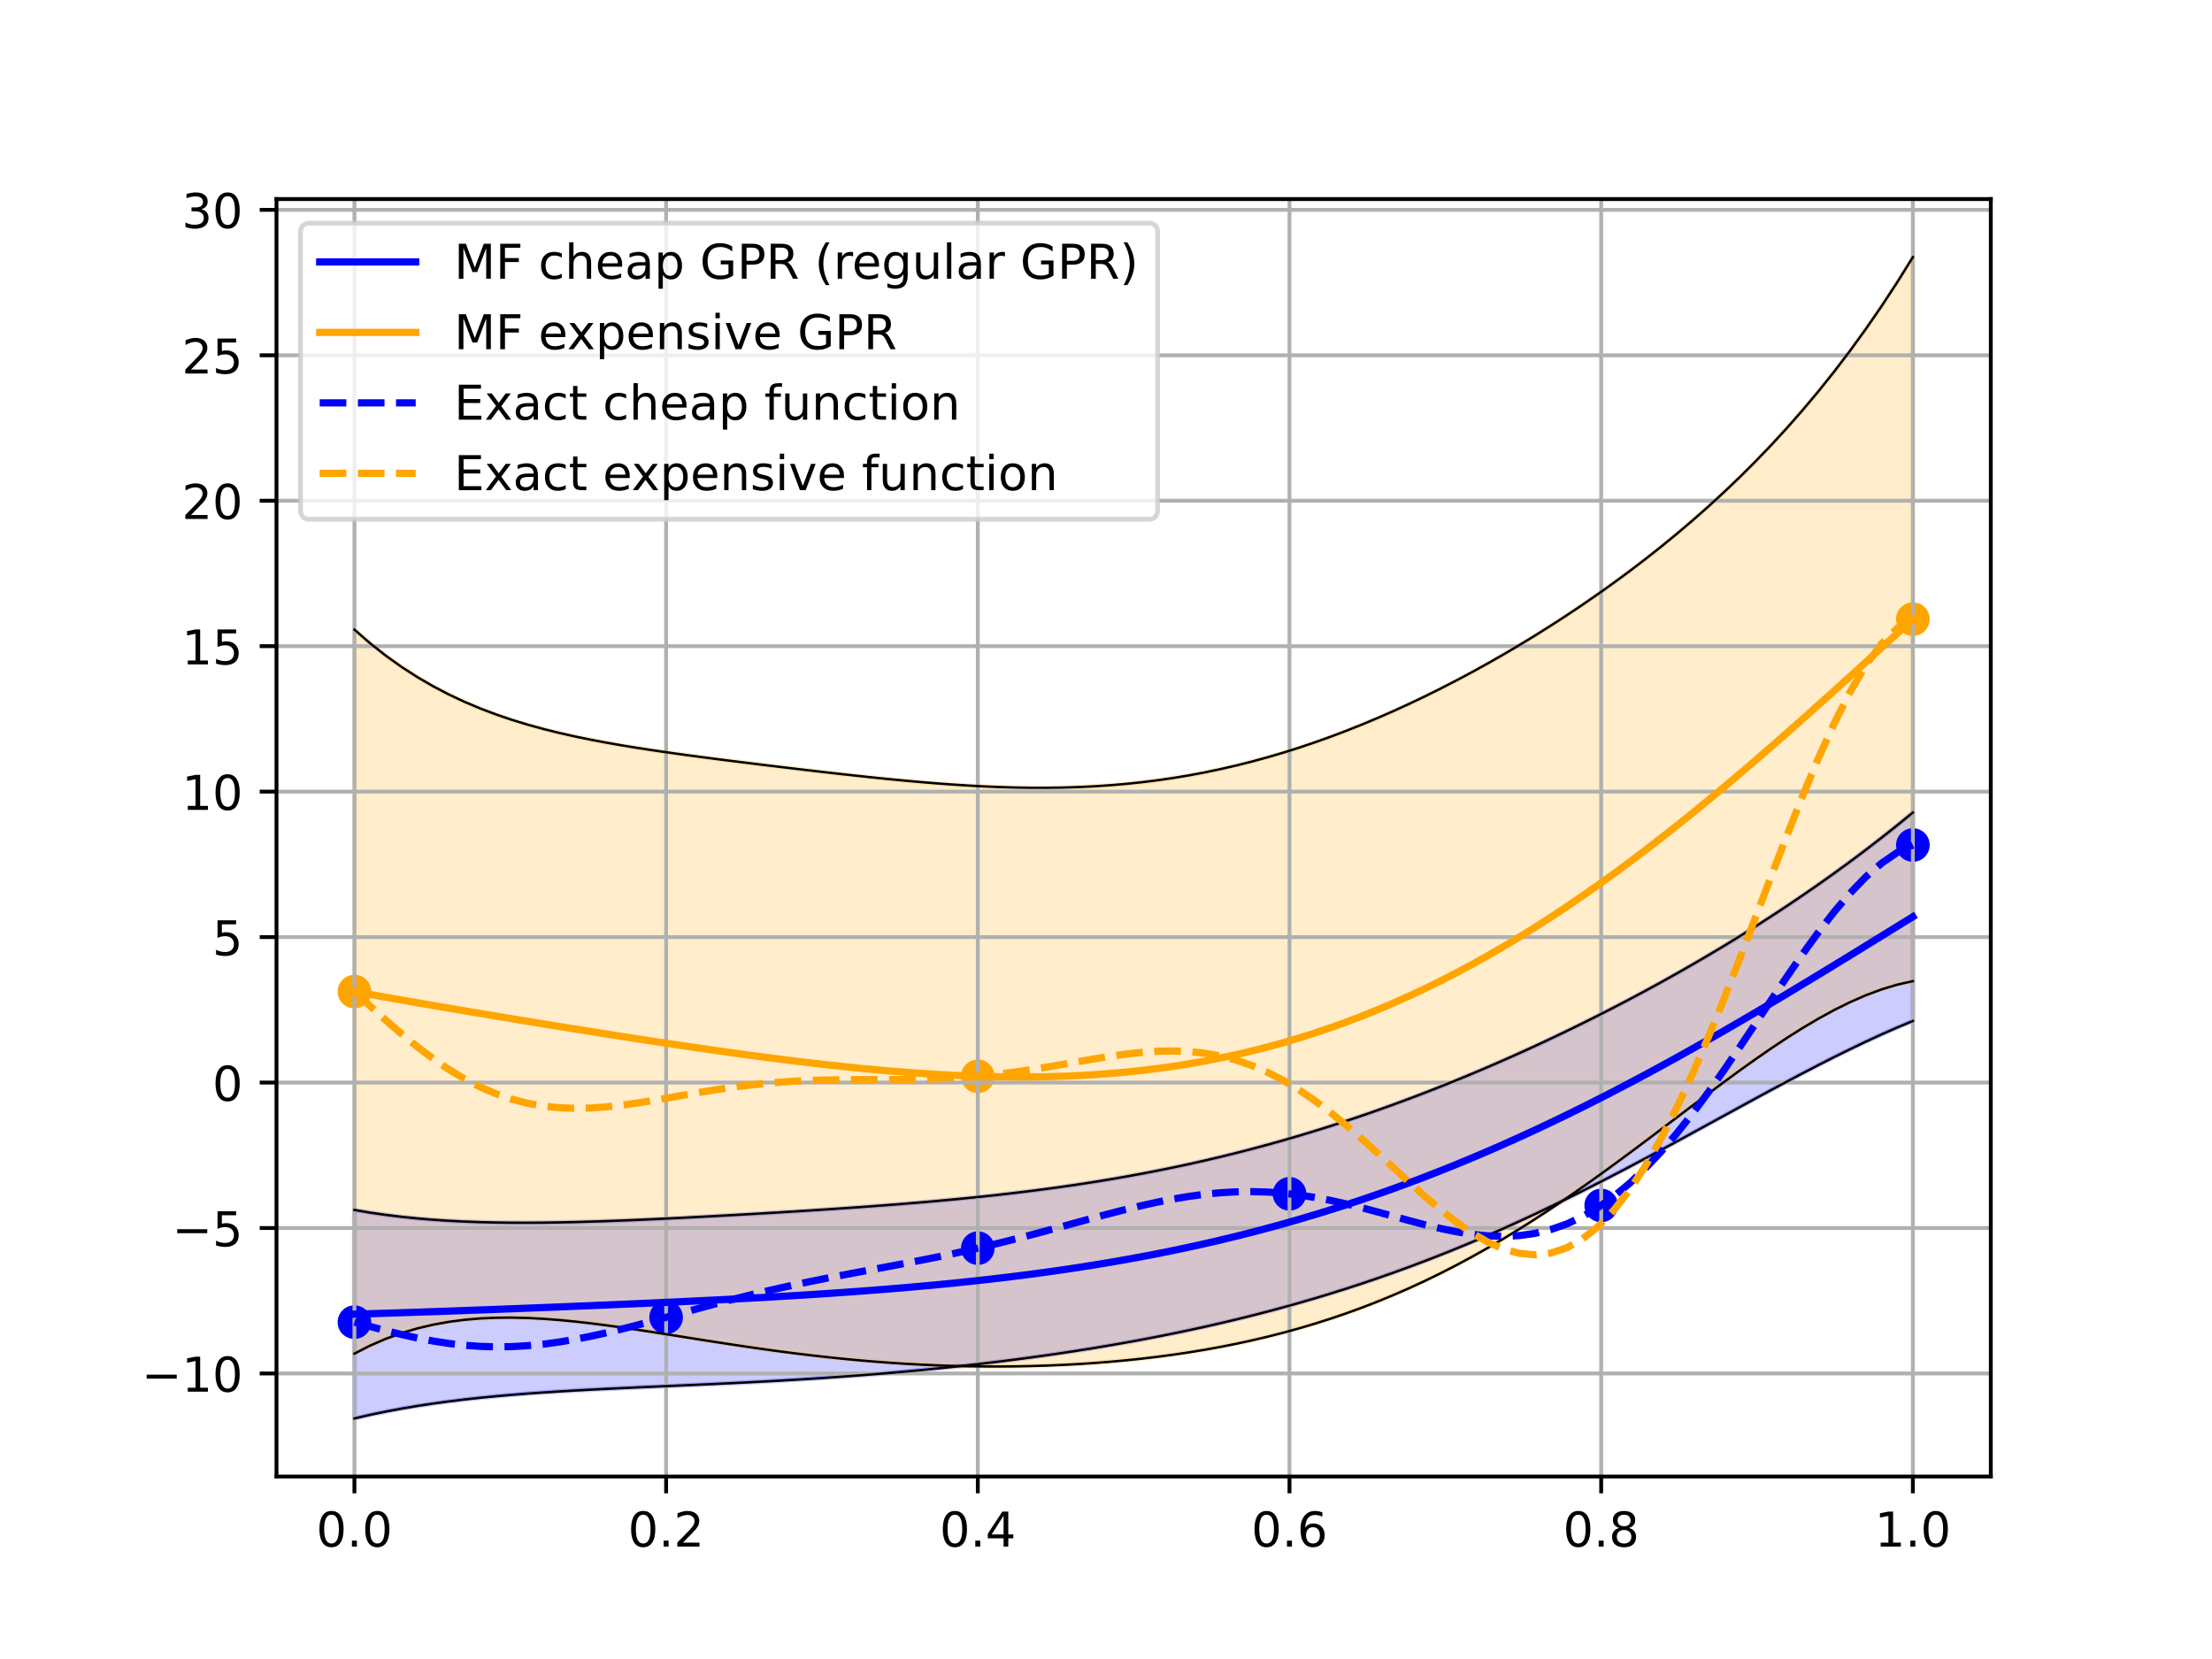 <?xml version="1.0" encoding="utf-8" standalone="no"?>
<!DOCTYPE svg PUBLIC "-//W3C//DTD SVG 1.1//EN"
  "http://www.w3.org/Graphics/SVG/1.1/DTD/svg11.dtd">
<!-- Created with matplotlib (https://matplotlib.org/) -->
<svg height="345.6pt" version="1.1" viewBox="0 0 460.8 345.6" width="460.8pt" xmlns="http://www.w3.org/2000/svg" xmlns:xlink="http://www.w3.org/1999/xlink">
 <defs>
  <style type="text/css">*{stroke-linecap:butt;stroke-linejoin:round;}</style>
 </defs>
 <g id="figure_1">
  <g id="patch_1">
   <path d="M 0 345.6 
L 460.8 345.6 
L 460.8 0 
L 0 0 
z
" style="fill:#ffffff;"/>
  </g>
  <g id="axes_1">
   <g id="patch_2">
    <path d="M 57.6 307.584 
L 414.72 307.584 
L 414.72 41.472 
L 57.6 41.472 
z
" style="fill:#ffffff;"/>
   </g>
   <g id="PolyCollection_1">
    <defs>
     <path d="M 73.833 -93.545 
L 73.833 -50.112 
L 77.112 -50.864 
L 80.391 -51.544 
L 83.671 -52.159 
L 86.95 -52.713 
L 90.229 -53.211 
L 93.509 -53.658 
L 96.788 -54.059 
L 100.067 -54.418 
L 103.347 -54.739 
L 106.626 -55.028 
L 109.905 -55.286 
L 113.185 -55.52 
L 116.464 -55.732 
L 119.743 -55.925 
L 123.023 -56.103 
L 126.302 -56.27 
L 129.581 -56.427 
L 132.861 -56.577 
L 136.14 -56.723 
L 139.42 -56.868 
L 142.699 -57.012 
L 145.978 -57.159 
L 149.258 -57.31 
L 152.537 -57.466 
L 155.816 -57.629 
L 159.096 -57.8 
L 162.375 -57.981 
L 165.654 -58.173 
L 168.934 -58.376 
L 172.213 -58.591 
L 175.492 -58.82 
L 178.772 -59.063 
L 182.051 -59.32 
L 185.33 -59.593 
L 188.61 -59.881 
L 191.889 -60.186 
L 195.168 -60.508 
L 198.448 -60.848 
L 201.727 -61.205 
L 205.006 -61.581 
L 208.286 -61.977 
L 211.565 -62.392 
L 214.844 -62.828 
L 218.124 -63.285 
L 221.403 -63.764 
L 224.682 -64.266 
L 227.962 -64.79 
L 231.241 -65.34 
L 234.52 -65.914 
L 237.8 -66.514 
L 241.079 -67.141 
L 244.358 -67.796 
L 247.638 -68.48 
L 250.917 -69.195 
L 254.196 -69.94 
L 257.476 -70.717 
L 260.755 -71.527 
L 264.034 -72.372 
L 267.314 -73.252 
L 270.593 -74.168 
L 273.872 -75.121 
L 277.152 -76.113 
L 280.431 -77.144 
L 283.71 -78.214 
L 286.99 -79.324 
L 290.269 -80.476 
L 293.548 -81.669 
L 296.828 -82.904 
L 300.107 -84.18 
L 303.386 -85.498 
L 306.666 -86.858 
L 309.945 -88.259 
L 313.224 -89.7 
L 316.504 -91.181 
L 319.783 -92.701 
L 323.062 -94.258 
L 326.342 -95.85 
L 329.621 -97.476 
L 332.9 -99.134 
L 336.18 -100.821 
L 339.459 -102.534 
L 342.739 -104.271 
L 346.018 -106.027 
L 349.297 -107.8 
L 352.577 -109.585 
L 355.856 -111.378 
L 359.135 -113.174 
L 362.415 -114.969 
L 365.694 -116.756 
L 368.973 -118.532 
L 372.253 -120.289 
L 375.532 -122.023 
L 378.811 -123.725 
L 382.091 -125.391 
L 385.37 -127.012 
L 388.649 -128.583 
L 391.929 -130.095 
L 395.208 -131.542 
L 398.487 -132.915 
L 398.487 -176.348 
L 398.487 -176.348 
L 395.208 -173.671 
L 391.929 -171.07 
L 388.649 -168.542 
L 385.37 -166.083 
L 382.091 -163.69 
L 378.811 -161.36 
L 375.532 -159.091 
L 372.253 -156.879 
L 368.973 -154.722 
L 365.694 -152.618 
L 362.415 -150.564 
L 359.135 -148.559 
L 355.856 -146.599 
L 352.577 -144.684 
L 349.297 -142.812 
L 346.018 -140.982 
L 342.739 -139.191 
L 339.459 -137.44 
L 336.18 -135.727 
L 332.9 -134.051 
L 329.621 -132.411 
L 326.342 -130.808 
L 323.062 -129.24 
L 319.783 -127.708 
L 316.504 -126.211 
L 313.224 -124.75 
L 309.945 -123.323 
L 306.666 -121.932 
L 303.386 -120.576 
L 300.107 -119.255 
L 296.828 -117.971 
L 293.548 -116.722 
L 290.269 -115.509 
L 286.99 -114.333 
L 283.71 -113.193 
L 280.431 -112.09 
L 277.152 -111.025 
L 273.872 -109.996 
L 270.593 -109.004 
L 267.314 -108.05 
L 264.034 -107.132 
L 260.755 -106.252 
L 257.476 -105.408 
L 254.196 -104.601 
L 250.917 -103.83 
L 247.638 -103.094 
L 244.358 -102.394 
L 241.079 -101.727 
L 237.8 -101.094 
L 234.52 -100.494 
L 231.241 -99.926 
L 227.962 -99.388 
L 224.682 -98.879 
L 221.403 -98.4 
L 218.124 -97.947 
L 214.844 -97.52 
L 211.565 -97.117 
L 208.286 -96.737 
L 205.006 -96.379 
L 201.727 -96.041 
L 198.448 -95.722 
L 195.168 -95.42 
L 191.889 -95.133 
L 188.61 -94.861 
L 185.33 -94.601 
L 182.051 -94.353 
L 178.772 -94.115 
L 175.492 -93.887 
L 172.213 -93.667 
L 168.934 -93.453 
L 165.654 -93.247 
L 162.375 -93.045 
L 159.096 -92.85 
L 155.816 -92.659 
L 152.537 -92.473 
L 149.258 -92.292 
L 145.978 -92.117 
L 142.699 -91.947 
L 139.42 -91.784 
L 136.14 -91.629 
L 132.861 -91.483 
L 129.581 -91.347 
L 126.302 -91.224 
L 123.023 -91.116 
L 119.743 -91.025 
L 116.464 -90.954 
L 113.185 -90.905 
L 109.905 -90.882 
L 106.626 -90.889 
L 103.347 -90.93 
L 100.067 -91.007 
L 96.788 -91.127 
L 93.509 -91.293 
L 90.229 -91.51 
L 86.95 -91.783 
L 83.671 -92.118 
L 80.391 -92.519 
L 77.112 -92.993 
L 73.833 -93.545 
z
" id="mf8fd4d0ce5" style="stroke:#0000ff;stroke-opacity:0.2;"/>
    </defs>
    <g clip-path="url(#p962000c6da)">
     <use style="fill:#0000ff;fill-opacity:0.2;stroke:#0000ff;stroke-opacity:0.2;" x="0" xlink:href="#mf8fd4d0ce5" y="345.6"/>
    </g>
   </g>
   <g id="PolyCollection_2">
    <defs>
     <path d="M 73.833 -214.436 
L 73.833 -63.614 
L 77.112 -65.288 
L 80.391 -66.71 
L 83.671 -67.899 
L 86.95 -68.871 
L 90.229 -69.645 
L 93.509 -70.238 
L 96.788 -70.666 
L 100.067 -70.945 
L 103.347 -71.09 
L 106.626 -71.117 
L 109.905 -71.038 
L 113.185 -70.868 
L 116.464 -70.619 
L 119.743 -70.303 
L 123.023 -69.931 
L 126.302 -69.512 
L 129.581 -69.057 
L 132.861 -68.575 
L 136.14 -68.073 
L 139.42 -67.558 
L 142.699 -67.038 
L 145.978 -66.518 
L 149.258 -66.004 
L 152.537 -65.501 
L 155.816 -65.011 
L 159.096 -64.541 
L 162.375 -64.091 
L 165.654 -63.665 
L 168.934 -63.266 
L 172.213 -62.895 
L 175.492 -62.553 
L 178.772 -62.241 
L 182.051 -61.962 
L 185.33 -61.715 
L 188.61 -61.501 
L 191.889 -61.321 
L 195.168 -61.174 
L 198.448 -61.062 
L 201.727 -60.984 
L 205.006 -60.942 
L 208.286 -60.934 
L 211.565 -60.962 
L 214.844 -61.026 
L 218.124 -61.127 
L 221.403 -61.266 
L 224.682 -61.443 
L 227.962 -61.659 
L 231.241 -61.917 
L 234.52 -62.217 
L 237.8 -62.561 
L 241.079 -62.95 
L 244.358 -63.387 
L 247.638 -63.873 
L 250.917 -64.412 
L 254.196 -65.005 
L 257.476 -65.654 
L 260.755 -66.363 
L 264.034 -67.133 
L 267.314 -67.968 
L 270.593 -68.87 
L 273.872 -69.841 
L 277.152 -70.884 
L 280.431 -72.001 
L 283.71 -73.194 
L 286.99 -74.466 
L 290.269 -75.817 
L 293.548 -77.25 
L 296.828 -78.764 
L 300.107 -80.361 
L 303.386 -82.041 
L 306.666 -83.803 
L 309.945 -85.647 
L 313.224 -87.57 
L 316.504 -89.571 
L 319.783 -91.646 
L 323.062 -93.792 
L 326.342 -96.005 
L 329.621 -98.279 
L 332.9 -100.608 
L 336.18 -102.985 
L 339.459 -105.402 
L 342.739 -107.852 
L 346.018 -110.322 
L 349.297 -112.804 
L 352.577 -115.286 
L 355.856 -117.754 
L 359.135 -120.195 
L 362.415 -122.595 
L 365.694 -124.938 
L 368.973 -127.207 
L 372.253 -129.386 
L 375.532 -131.456 
L 378.811 -133.399 
L 382.091 -135.193 
L 385.37 -136.819 
L 388.649 -138.256 
L 391.929 -139.482 
L 395.208 -140.474 
L 398.487 -141.21 
L 398.487 -292.032 
L 398.487 -292.032 
L 395.208 -286.77 
L 391.929 -281.769 
L 388.649 -277.015 
L 385.37 -272.492 
L 382.091 -268.188 
L 378.811 -264.087 
L 375.532 -260.177 
L 372.253 -256.445 
L 368.973 -252.88 
L 365.694 -249.47 
L 362.415 -246.203 
L 359.135 -243.071 
L 355.856 -240.063 
L 352.577 -237.171 
L 349.297 -234.387 
L 346.018 -231.704 
L 342.739 -229.115 
L 339.459 -226.614 
L 336.18 -224.196 
L 332.9 -221.856 
L 329.621 -219.591 
L 326.342 -217.397 
L 323.062 -215.27 
L 319.783 -213.21 
L 316.504 -211.214 
L 313.224 -209.28 
L 309.945 -207.409 
L 306.666 -205.598 
L 303.386 -203.849 
L 300.107 -202.162 
L 296.828 -200.536 
L 293.548 -198.972 
L 290.269 -197.471 
L 286.99 -196.034 
L 283.71 -194.662 
L 280.431 -193.356 
L 277.152 -192.116 
L 273.872 -190.944 
L 270.593 -189.84 
L 267.314 -188.805 
L 264.034 -187.84 
L 260.755 -186.946 
L 257.476 -186.122 
L 254.196 -185.368 
L 250.917 -184.685 
L 247.638 -184.072 
L 244.358 -183.527 
L 241.079 -183.051 
L 237.8 -182.642 
L 234.52 -182.298 
L 231.241 -182.018 
L 227.962 -181.8 
L 224.682 -181.641 
L 221.403 -181.539 
L 218.124 -181.491 
L 214.844 -181.494 
L 211.565 -181.545 
L 208.286 -181.641 
L 205.006 -181.779 
L 201.727 -181.955 
L 198.448 -182.165 
L 195.168 -182.406 
L 191.889 -182.675 
L 188.61 -182.969 
L 185.33 -183.283 
L 182.051 -183.616 
L 178.772 -183.964 
L 175.492 -184.324 
L 172.213 -184.695 
L 168.934 -185.074 
L 165.654 -185.46 
L 162.375 -185.853 
L 159.096 -186.251 
L 155.816 -186.655 
L 152.537 -187.065 
L 149.258 -187.482 
L 145.978 -187.91 
L 142.699 -188.35 
L 139.42 -188.807 
L 136.14 -189.284 
L 132.861 -189.786 
L 129.581 -190.321 
L 126.302 -190.894 
L 123.023 -191.514 
L 119.743 -192.189 
L 116.464 -192.929 
L 113.185 -193.744 
L 109.905 -194.647 
L 106.626 -195.648 
L 103.347 -196.763 
L 100.067 -198.004 
L 96.788 -199.386 
L 93.509 -200.926 
L 90.229 -202.64 
L 86.95 -204.544 
L 83.671 -206.657 
L 80.391 -208.997 
L 77.112 -211.584 
L 73.833 -214.436 
z
" id="m0240aa3831" style="stroke:#ffa500;stroke-opacity:0.2;"/>
    </defs>
    <g clip-path="url(#p962000c6da)">
     <use style="fill:#ffa500;fill-opacity:0.2;stroke:#ffa500;stroke-opacity:0.2;" x="0" xlink:href="#m0240aa3831" y="345.6"/>
    </g>
   </g>
   <g id="PathCollection_1">
    <defs>
     <path d="M 0 3 
C 0.796 3 1.559 2.684 2.121 2.121 
C 2.684 1.559 3 0.796 3 0 
C 3 -0.796 2.684 -1.559 2.121 -2.121 
C 1.559 -2.684 0.796 -3 0 -3 
C -0.796 -3 -1.559 -2.684 -2.121 -2.121 
C -2.684 -1.559 -3 -0.796 -3 0 
C -3 0.796 -2.684 1.559 -2.121 2.121 
C -1.559 2.684 -0.796 3 0 3 
z
" id="m8ed8b23295" style="stroke:#0000ff;"/>
    </defs>
    <g clip-path="url(#p962000c6da)">
     <use style="fill:#0000ff;stroke:#0000ff;" x="73.833" xlink:href="#m8ed8b23295" y="275.429"/>
     <use style="fill:#0000ff;stroke:#0000ff;" x="138.764" xlink:href="#m8ed8b23295" y="274.42"/>
     <use style="fill:#0000ff;stroke:#0000ff;" x="203.695" xlink:href="#m8ed8b23295" y="260.013"/>
     <use style="fill:#0000ff;stroke:#0000ff;" x="268.625" xlink:href="#m8ed8b23295" y="248.693"/>
     <use style="fill:#0000ff;stroke:#0000ff;" x="333.556" xlink:href="#m8ed8b23295" y="251.116"/>
     <use style="fill:#0000ff;stroke:#0000ff;" x="398.487" xlink:href="#m8ed8b23295" y="176.034"/>
    </g>
   </g>
   <g id="PathCollection_2">
    <defs>
     <path d="M 0 3 
C 0.796 3 1.559 2.684 2.121 2.121 
C 2.684 1.559 3 0.796 3 0 
C 3 -0.796 2.684 -1.559 2.121 -2.121 
C 1.559 -2.684 0.796 -3 0 -3 
C -0.796 -3 -1.559 -2.684 -2.121 -2.121 
C -2.684 -1.559 -3 -0.796 -3 0 
C -3 0.796 -2.684 1.559 -2.121 2.121 
C -1.559 2.684 -0.796 3 0 3 
z
" id="mfdf514deb9" style="stroke:#ffa500;"/>
    </defs>
    <g clip-path="url(#p962000c6da)">
     <use style="fill:#ffa500;stroke:#ffa500;" x="73.833" xlink:href="#mfdf514deb9" y="206.563"/>
     <use style="fill:#ffa500;stroke:#ffa500;" x="203.695" xlink:href="#mfdf514deb9" y="224.213"/>
     <use style="fill:#ffa500;stroke:#ffa500;" x="398.487" xlink:href="#mfdf514deb9" y="128.978"/>
    </g>
   </g>
   <g id="matplotlib.axis_1">
    <g id="xtick_1">
     <g id="line2d_1">
      <path clip-path="url(#p962000c6da)" d="M 73.833 307.584 
L 73.833 41.472 
" style="fill:none;stroke:#b0b0b0;stroke-linecap:square;stroke-width:0.8;"/>
     </g>
     <g id="line2d_2">
      <defs>
       <path d="M 0 0 
L 0 3.5 
" id="mf9207f4fec" style="stroke:#000000;stroke-width:0.8;"/>
      </defs>
      <g>
       <use style="stroke:#000000;stroke-width:0.8;" x="73.833" xlink:href="#mf9207f4fec" y="307.584"/>
      </g>
     </g>
     <g id="text_1">
      <!-- 0.0 -->
      <g transform="translate(65.881 322.182)scale(0.1 -0.1)">
       <defs>
        <path d="M 31.781 66.406 
Q 24.172 66.406 20.328 58.906 
Q 16.5 51.422 16.5 36.375 
Q 16.5 21.391 20.328 13.891 
Q 24.172 6.391 31.781 6.391 
Q 39.453 6.391 43.281 13.891 
Q 47.125 21.391 47.125 36.375 
Q 47.125 51.422 43.281 58.906 
Q 39.453 66.406 31.781 66.406 
z
M 31.781 74.219 
Q 44.047 74.219 50.516 64.516 
Q 56.984 54.828 56.984 36.375 
Q 56.984 17.969 50.516 8.266 
Q 44.047 -1.422 31.781 -1.422 
Q 19.531 -1.422 13.062 8.266 
Q 6.594 17.969 6.594 36.375 
Q 6.594 54.828 13.062 64.516 
Q 19.531 74.219 31.781 74.219 
z
" id="DejaVuSans-48"/>
        <path d="M 10.688 12.406 
L 21 12.406 
L 21 0 
L 10.688 0 
z
" id="DejaVuSans-46"/>
       </defs>
       <use xlink:href="#DejaVuSans-48"/>
       <use x="63.623" xlink:href="#DejaVuSans-46"/>
       <use x="95.41" xlink:href="#DejaVuSans-48"/>
      </g>
     </g>
    </g>
    <g id="xtick_2">
     <g id="line2d_3">
      <path clip-path="url(#p962000c6da)" d="M 138.764 307.584 
L 138.764 41.472 
" style="fill:none;stroke:#b0b0b0;stroke-linecap:square;stroke-width:0.8;"/>
     </g>
     <g id="line2d_4">
      <g>
       <use style="stroke:#000000;stroke-width:0.8;" x="138.764" xlink:href="#mf9207f4fec" y="307.584"/>
      </g>
     </g>
     <g id="text_2">
      <!-- 0.2 -->
      <g transform="translate(130.812 322.182)scale(0.1 -0.1)">
       <defs>
        <path d="M 19.188 8.297 
L 53.609 8.297 
L 53.609 0 
L 7.328 0 
L 7.328 8.297 
Q 12.938 14.109 22.625 23.891 
Q 32.328 33.688 34.812 36.531 
Q 39.547 41.844 41.422 45.531 
Q 43.312 49.219 43.312 52.781 
Q 43.312 58.594 39.234 62.25 
Q 35.156 65.922 28.609 65.922 
Q 23.969 65.922 18.812 64.312 
Q 13.672 62.703 7.812 59.422 
L 7.812 69.391 
Q 13.766 71.781 18.938 73 
Q 24.125 74.219 28.422 74.219 
Q 39.75 74.219 46.484 68.547 
Q 53.219 62.891 53.219 53.422 
Q 53.219 48.922 51.531 44.891 
Q 49.859 40.875 45.406 35.406 
Q 44.188 33.984 37.641 27.219 
Q 31.109 20.453 19.188 8.297 
z
" id="DejaVuSans-50"/>
       </defs>
       <use xlink:href="#DejaVuSans-48"/>
       <use x="63.623" xlink:href="#DejaVuSans-46"/>
       <use x="95.41" xlink:href="#DejaVuSans-50"/>
      </g>
     </g>
    </g>
    <g id="xtick_3">
     <g id="line2d_5">
      <path clip-path="url(#p962000c6da)" d="M 203.695 307.584 
L 203.695 41.472 
" style="fill:none;stroke:#b0b0b0;stroke-linecap:square;stroke-width:0.8;"/>
     </g>
     <g id="line2d_6">
      <g>
       <use style="stroke:#000000;stroke-width:0.8;" x="203.695" xlink:href="#mf9207f4fec" y="307.584"/>
      </g>
     </g>
     <g id="text_3">
      <!-- 0.4 -->
      <g transform="translate(195.743 322.182)scale(0.1 -0.1)">
       <defs>
        <path d="M 37.797 64.312 
L 12.891 25.391 
L 37.797 25.391 
z
M 35.203 72.906 
L 47.609 72.906 
L 47.609 25.391 
L 58.016 25.391 
L 58.016 17.188 
L 47.609 17.188 
L 47.609 0 
L 37.797 0 
L 37.797 17.188 
L 4.891 17.188 
L 4.891 26.703 
z
" id="DejaVuSans-52"/>
       </defs>
       <use xlink:href="#DejaVuSans-48"/>
       <use x="63.623" xlink:href="#DejaVuSans-46"/>
       <use x="95.41" xlink:href="#DejaVuSans-52"/>
      </g>
     </g>
    </g>
    <g id="xtick_4">
     <g id="line2d_7">
      <path clip-path="url(#p962000c6da)" d="M 268.625 307.584 
L 268.625 41.472 
" style="fill:none;stroke:#b0b0b0;stroke-linecap:square;stroke-width:0.8;"/>
     </g>
     <g id="line2d_8">
      <g>
       <use style="stroke:#000000;stroke-width:0.8;" x="268.625" xlink:href="#mf9207f4fec" y="307.584"/>
      </g>
     </g>
     <g id="text_4">
      <!-- 0.6 -->
      <g transform="translate(260.674 322.182)scale(0.1 -0.1)">
       <defs>
        <path d="M 33.016 40.375 
Q 26.375 40.375 22.484 35.828 
Q 18.609 31.297 18.609 23.391 
Q 18.609 15.531 22.484 10.953 
Q 26.375 6.391 33.016 6.391 
Q 39.656 6.391 43.531 10.953 
Q 47.406 15.531 47.406 23.391 
Q 47.406 31.297 43.531 35.828 
Q 39.656 40.375 33.016 40.375 
z
M 52.594 71.297 
L 52.594 62.312 
Q 48.875 64.062 45.094 64.984 
Q 41.312 65.922 37.594 65.922 
Q 27.828 65.922 22.672 59.328 
Q 17.531 52.734 16.797 39.406 
Q 19.672 43.656 24.016 45.922 
Q 28.375 48.188 33.594 48.188 
Q 44.578 48.188 50.953 41.516 
Q 57.328 34.859 57.328 23.391 
Q 57.328 12.156 50.688 5.359 
Q 44.047 -1.422 33.016 -1.422 
Q 20.359 -1.422 13.672 8.266 
Q 6.984 17.969 6.984 36.375 
Q 6.984 53.656 15.188 63.938 
Q 23.391 74.219 37.203 74.219 
Q 40.922 74.219 44.703 73.484 
Q 48.484 72.75 52.594 71.297 
z
" id="DejaVuSans-54"/>
       </defs>
       <use xlink:href="#DejaVuSans-48"/>
       <use x="63.623" xlink:href="#DejaVuSans-46"/>
       <use x="95.41" xlink:href="#DejaVuSans-54"/>
      </g>
     </g>
    </g>
    <g id="xtick_5">
     <g id="line2d_9">
      <path clip-path="url(#p962000c6da)" d="M 333.556 307.584 
L 333.556 41.472 
" style="fill:none;stroke:#b0b0b0;stroke-linecap:square;stroke-width:0.8;"/>
     </g>
     <g id="line2d_10">
      <g>
       <use style="stroke:#000000;stroke-width:0.8;" x="333.556" xlink:href="#mf9207f4fec" y="307.584"/>
      </g>
     </g>
     <g id="text_5">
      <!-- 0.8 -->
      <g transform="translate(325.605 322.182)scale(0.1 -0.1)">
       <defs>
        <path d="M 31.781 34.625 
Q 24.75 34.625 20.719 30.859 
Q 16.703 27.094 16.703 20.516 
Q 16.703 13.922 20.719 10.156 
Q 24.75 6.391 31.781 6.391 
Q 38.812 6.391 42.859 10.172 
Q 46.922 13.969 46.922 20.516 
Q 46.922 27.094 42.891 30.859 
Q 38.875 34.625 31.781 34.625 
z
M 21.922 38.812 
Q 15.578 40.375 12.031 44.719 
Q 8.5 49.078 8.5 55.328 
Q 8.5 64.062 14.719 69.141 
Q 20.953 74.219 31.781 74.219 
Q 42.672 74.219 48.875 69.141 
Q 55.078 64.062 55.078 55.328 
Q 55.078 49.078 51.531 44.719 
Q 48 40.375 41.703 38.812 
Q 48.828 37.156 52.797 32.312 
Q 56.781 27.484 56.781 20.516 
Q 56.781 9.906 50.312 4.234 
Q 43.844 -1.422 31.781 -1.422 
Q 19.734 -1.422 13.25 4.234 
Q 6.781 9.906 6.781 20.516 
Q 6.781 27.484 10.781 32.312 
Q 14.797 37.156 21.922 38.812 
z
M 18.312 54.391 
Q 18.312 48.734 21.844 45.562 
Q 25.391 42.391 31.781 42.391 
Q 38.141 42.391 41.719 45.562 
Q 45.312 48.734 45.312 54.391 
Q 45.312 60.062 41.719 63.234 
Q 38.141 66.406 31.781 66.406 
Q 25.391 66.406 21.844 63.234 
Q 18.312 60.062 18.312 54.391 
z
" id="DejaVuSans-56"/>
       </defs>
       <use xlink:href="#DejaVuSans-48"/>
       <use x="63.623" xlink:href="#DejaVuSans-46"/>
       <use x="95.41" xlink:href="#DejaVuSans-56"/>
      </g>
     </g>
    </g>
    <g id="xtick_6">
     <g id="line2d_11">
      <path clip-path="url(#p962000c6da)" d="M 398.487 307.584 
L 398.487 41.472 
" style="fill:none;stroke:#b0b0b0;stroke-linecap:square;stroke-width:0.8;"/>
     </g>
     <g id="line2d_12">
      <g>
       <use style="stroke:#000000;stroke-width:0.8;" x="398.487" xlink:href="#mf9207f4fec" y="307.584"/>
      </g>
     </g>
     <g id="text_6">
      <!-- 1.0 -->
      <g transform="translate(390.536 322.182)scale(0.1 -0.1)">
       <defs>
        <path d="M 12.406 8.297 
L 28.516 8.297 
L 28.516 63.922 
L 10.984 60.406 
L 10.984 69.391 
L 28.422 72.906 
L 38.281 72.906 
L 38.281 8.297 
L 54.391 8.297 
L 54.391 0 
L 12.406 0 
z
" id="DejaVuSans-49"/>
       </defs>
       <use xlink:href="#DejaVuSans-49"/>
       <use x="63.623" xlink:href="#DejaVuSans-46"/>
       <use x="95.41" xlink:href="#DejaVuSans-48"/>
      </g>
     </g>
    </g>
   </g>
   <g id="matplotlib.axis_2">
    <g id="ytick_1">
     <g id="line2d_13">
      <path clip-path="url(#p962000c6da)" d="M 57.6 286.117 
L 414.72 286.117 
" style="fill:none;stroke:#b0b0b0;stroke-linecap:square;stroke-width:0.8;"/>
     </g>
     <g id="line2d_14">
      <defs>
       <path d="M 0 0 
L -3.5 0 
" id="m87659da124" style="stroke:#000000;stroke-width:0.8;"/>
      </defs>
      <g>
       <use style="stroke:#000000;stroke-width:0.8;" x="57.6" xlink:href="#m87659da124" y="286.117"/>
      </g>
     </g>
     <g id="text_7">
      <!-- −10 -->
      <g transform="translate(29.495 289.916)scale(0.1 -0.1)">
       <defs>
        <path d="M 10.594 35.5 
L 73.188 35.5 
L 73.188 27.203 
L 10.594 27.203 
z
" id="DejaVuSans-8722"/>
       </defs>
       <use xlink:href="#DejaVuSans-8722"/>
       <use x="83.789" xlink:href="#DejaVuSans-49"/>
       <use x="147.412" xlink:href="#DejaVuSans-48"/>
      </g>
     </g>
    </g>
    <g id="ytick_2">
     <g id="line2d_15">
      <path clip-path="url(#p962000c6da)" d="M 57.6 255.816 
L 414.72 255.816 
" style="fill:none;stroke:#b0b0b0;stroke-linecap:square;stroke-width:0.8;"/>
     </g>
     <g id="line2d_16">
      <g>
       <use style="stroke:#000000;stroke-width:0.8;" x="57.6" xlink:href="#m87659da124" y="255.816"/>
      </g>
     </g>
     <g id="text_8">
      <!-- −5 -->
      <g transform="translate(35.858 259.615)scale(0.1 -0.1)">
       <defs>
        <path d="M 10.797 72.906 
L 49.516 72.906 
L 49.516 64.594 
L 19.828 64.594 
L 19.828 46.734 
Q 21.969 47.469 24.109 47.828 
Q 26.266 48.188 28.422 48.188 
Q 40.625 48.188 47.75 41.5 
Q 54.891 34.812 54.891 23.391 
Q 54.891 11.625 47.562 5.094 
Q 40.234 -1.422 26.906 -1.422 
Q 22.312 -1.422 17.547 -0.641 
Q 12.797 0.141 7.719 1.703 
L 7.719 11.625 
Q 12.109 9.234 16.797 8.062 
Q 21.484 6.891 26.703 6.891 
Q 35.156 6.891 40.078 11.328 
Q 45.016 15.766 45.016 23.391 
Q 45.016 31 40.078 35.438 
Q 35.156 39.891 26.703 39.891 
Q 22.75 39.891 18.812 39.016 
Q 14.891 38.141 10.797 36.281 
z
" id="DejaVuSans-53"/>
       </defs>
       <use xlink:href="#DejaVuSans-8722"/>
       <use x="83.789" xlink:href="#DejaVuSans-53"/>
      </g>
     </g>
    </g>
    <g id="ytick_3">
     <g id="line2d_17">
      <path clip-path="url(#p962000c6da)" d="M 57.6 225.515 
L 414.72 225.515 
" style="fill:none;stroke:#b0b0b0;stroke-linecap:square;stroke-width:0.8;"/>
     </g>
     <g id="line2d_18">
      <g>
       <use style="stroke:#000000;stroke-width:0.8;" x="57.6" xlink:href="#m87659da124" y="225.515"/>
      </g>
     </g>
     <g id="text_9">
      <!-- 0 -->
      <g transform="translate(44.237 229.314)scale(0.1 -0.1)">
       <use xlink:href="#DejaVuSans-48"/>
      </g>
     </g>
    </g>
    <g id="ytick_4">
     <g id="line2d_19">
      <path clip-path="url(#p962000c6da)" d="M 57.6 195.214 
L 414.72 195.214 
" style="fill:none;stroke:#b0b0b0;stroke-linecap:square;stroke-width:0.8;"/>
     </g>
     <g id="line2d_20">
      <g>
       <use style="stroke:#000000;stroke-width:0.8;" x="57.6" xlink:href="#m87659da124" y="195.214"/>
      </g>
     </g>
     <g id="text_10">
      <!-- 5 -->
      <g transform="translate(44.237 199.013)scale(0.1 -0.1)">
       <use xlink:href="#DejaVuSans-53"/>
      </g>
     </g>
    </g>
    <g id="ytick_5">
     <g id="line2d_21">
      <path clip-path="url(#p962000c6da)" d="M 57.6 164.913 
L 414.72 164.913 
" style="fill:none;stroke:#b0b0b0;stroke-linecap:square;stroke-width:0.8;"/>
     </g>
     <g id="line2d_22">
      <g>
       <use style="stroke:#000000;stroke-width:0.8;" x="57.6" xlink:href="#m87659da124" y="164.913"/>
      </g>
     </g>
     <g id="text_11">
      <!-- 10 -->
      <g transform="translate(37.875 168.712)scale(0.1 -0.1)">
       <use xlink:href="#DejaVuSans-49"/>
       <use x="63.623" xlink:href="#DejaVuSans-48"/>
      </g>
     </g>
    </g>
    <g id="ytick_6">
     <g id="line2d_23">
      <path clip-path="url(#p962000c6da)" d="M 57.6 134.612 
L 414.72 134.612 
" style="fill:none;stroke:#b0b0b0;stroke-linecap:square;stroke-width:0.8;"/>
     </g>
     <g id="line2d_24">
      <g>
       <use style="stroke:#000000;stroke-width:0.8;" x="57.6" xlink:href="#m87659da124" y="134.612"/>
      </g>
     </g>
     <g id="text_12">
      <!-- 15 -->
      <g transform="translate(37.875 138.412)scale(0.1 -0.1)">
       <use xlink:href="#DejaVuSans-49"/>
       <use x="63.623" xlink:href="#DejaVuSans-53"/>
      </g>
     </g>
    </g>
    <g id="ytick_7">
     <g id="line2d_25">
      <path clip-path="url(#p962000c6da)" d="M 57.6 104.312 
L 414.72 104.312 
" style="fill:none;stroke:#b0b0b0;stroke-linecap:square;stroke-width:0.8;"/>
     </g>
     <g id="line2d_26">
      <g>
       <use style="stroke:#000000;stroke-width:0.8;" x="57.6" xlink:href="#m87659da124" y="104.312"/>
      </g>
     </g>
     <g id="text_13">
      <!-- 20 -->
      <g transform="translate(37.875 108.111)scale(0.1 -0.1)">
       <use xlink:href="#DejaVuSans-50"/>
       <use x="63.623" xlink:href="#DejaVuSans-48"/>
      </g>
     </g>
    </g>
    <g id="ytick_8">
     <g id="line2d_27">
      <path clip-path="url(#p962000c6da)" d="M 57.6 74.011 
L 414.72 74.011 
" style="fill:none;stroke:#b0b0b0;stroke-linecap:square;stroke-width:0.8;"/>
     </g>
     <g id="line2d_28">
      <g>
       <use style="stroke:#000000;stroke-width:0.8;" x="57.6" xlink:href="#m87659da124" y="74.011"/>
      </g>
     </g>
     <g id="text_14">
      <!-- 25 -->
      <g transform="translate(37.875 77.81)scale(0.1 -0.1)">
       <use xlink:href="#DejaVuSans-50"/>
       <use x="63.623" xlink:href="#DejaVuSans-53"/>
      </g>
     </g>
    </g>
    <g id="ytick_9">
     <g id="line2d_29">
      <path clip-path="url(#p962000c6da)" d="M 57.6 43.71 
L 414.72 43.71 
" style="fill:none;stroke:#b0b0b0;stroke-linecap:square;stroke-width:0.8;"/>
     </g>
     <g id="line2d_30">
      <g>
       <use style="stroke:#000000;stroke-width:0.8;" x="57.6" xlink:href="#m87659da124" y="43.71"/>
      </g>
     </g>
     <g id="text_15">
      <!-- 30 -->
      <g transform="translate(37.875 47.509)scale(0.1 -0.1)">
       <defs>
        <path d="M 40.578 39.312 
Q 47.656 37.797 51.625 33 
Q 55.609 28.219 55.609 21.188 
Q 55.609 10.406 48.188 4.484 
Q 40.766 -1.422 27.094 -1.422 
Q 22.516 -1.422 17.656 -0.516 
Q 12.797 0.391 7.625 2.203 
L 7.625 11.719 
Q 11.719 9.328 16.594 8.109 
Q 21.484 6.891 26.812 6.891 
Q 36.078 6.891 40.938 10.547 
Q 45.797 14.203 45.797 21.188 
Q 45.797 27.641 41.281 31.266 
Q 36.766 34.906 28.719 34.906 
L 20.219 34.906 
L 20.219 43.016 
L 29.109 43.016 
Q 36.375 43.016 40.234 45.922 
Q 44.094 48.828 44.094 54.297 
Q 44.094 59.906 40.109 62.906 
Q 36.141 65.922 28.719 65.922 
Q 24.656 65.922 20.016 65.031 
Q 15.375 64.156 9.812 62.312 
L 9.812 71.094 
Q 15.438 72.656 20.344 73.438 
Q 25.25 74.219 29.594 74.219 
Q 40.828 74.219 47.359 69.109 
Q 53.906 64.016 53.906 55.328 
Q 53.906 49.266 50.438 45.094 
Q 46.969 40.922 40.578 39.312 
z
" id="DejaVuSans-51"/>
       </defs>
       <use xlink:href="#DejaVuSans-51"/>
       <use x="63.623" xlink:href="#DejaVuSans-48"/>
      </g>
     </g>
    </g>
   </g>
   <g id="line2d_31">
    <path clip-path="url(#p962000c6da)" d="M 73.833 273.772 
L 77.112 273.672 
L 80.391 273.568 
L 83.671 273.462 
L 86.95 273.352 
L 90.229 273.239 
L 93.509 273.124 
L 96.788 273.007 
L 100.067 272.887 
L 103.347 272.765 
L 106.626 272.642 
L 109.905 272.516 
L 113.185 272.387 
L 116.464 272.257 
L 119.743 272.125 
L 123.023 271.99 
L 126.302 271.853 
L 129.581 271.713 
L 132.861 271.57 
L 136.14 271.424 
L 139.42 271.274 
L 142.699 271.12 
L 145.978 270.962 
L 149.258 270.799 
L 152.537 270.631 
L 155.816 270.456 
L 159.096 270.275 
L 162.375 270.087 
L 165.654 269.89 
L 168.934 269.685 
L 172.213 269.471 
L 175.492 269.246 
L 178.772 269.011 
L 182.051 268.763 
L 185.33 268.503 
L 188.61 268.229 
L 191.889 267.94 
L 195.168 267.636 
L 198.448 267.315 
L 201.727 266.977 
L 205.006 266.62 
L 208.286 266.243 
L 211.565 265.845 
L 214.844 265.426 
L 218.124 264.984 
L 221.403 264.518 
L 224.682 264.027 
L 227.962 263.511 
L 231.241 262.967 
L 234.52 262.396 
L 237.8 261.796 
L 241.079 261.166 
L 244.358 260.505 
L 247.638 259.813 
L 250.917 259.088 
L 254.196 258.33 
L 257.476 257.537 
L 260.755 256.71 
L 264.034 255.848 
L 267.314 254.949 
L 270.593 254.014 
L 273.872 253.041 
L 277.152 252.031 
L 280.431 250.983 
L 283.71 249.896 
L 286.99 248.771 
L 290.269 247.607 
L 293.548 246.405 
L 296.828 245.163 
L 300.107 243.882 
L 303.386 242.563 
L 306.666 241.205 
L 309.945 239.809 
L 313.224 238.375 
L 316.504 236.904 
L 319.783 235.395 
L 323.062 233.851 
L 326.342 232.271 
L 329.621 230.656 
L 332.9 229.008 
L 336.18 227.326 
L 339.459 225.613 
L 342.739 223.869 
L 346.018 222.096 
L 349.297 220.294 
L 352.577 218.465 
L 355.856 216.611 
L 359.135 214.734 
L 362.415 212.833 
L 365.694 210.913 
L 368.973 208.973 
L 372.253 207.016 
L 375.532 205.043 
L 378.811 203.057 
L 382.091 201.06 
L 385.37 199.053 
L 388.649 197.038 
L 391.929 195.017 
L 395.208 192.994 
L 398.487 190.969 
" style="fill:none;stroke:#0000ff;stroke-linecap:square;stroke-width:1.5;"/>
   </g>
   <g id="line2d_32">
    <path clip-path="url(#p962000c6da)" d="M 73.833 252.055 
L 77.112 252.607 
L 80.391 253.081 
L 83.671 253.482 
L 86.95 253.817 
L 90.229 254.09 
L 93.509 254.307 
L 96.788 254.473 
L 100.067 254.593 
L 103.347 254.67 
L 106.626 254.711 
L 109.905 254.718 
L 113.185 254.695 
L 116.464 254.646 
L 119.743 254.575 
L 123.023 254.484 
L 126.302 254.376 
L 129.581 254.253 
L 132.861 254.117 
L 136.14 253.971 
L 139.42 253.816 
L 142.699 253.653 
L 145.978 253.483 
L 149.258 253.308 
L 152.537 253.127 
L 155.816 252.941 
L 159.096 252.75 
L 162.375 252.555 
L 165.654 252.353 
L 168.934 252.147 
L 172.213 251.933 
L 175.492 251.713 
L 178.772 251.485 
L 182.051 251.247 
L 185.33 250.999 
L 188.61 250.739 
L 191.889 250.467 
L 195.168 250.18 
L 198.448 249.878 
L 201.727 249.559 
L 205.006 249.221 
L 208.286 248.863 
L 211.565 248.483 
L 214.844 248.08 
L 218.124 247.653 
L 221.403 247.2 
L 224.682 246.721 
L 227.962 246.212 
L 231.241 245.674 
L 234.52 245.106 
L 237.8 244.506 
L 241.079 243.873 
L 244.358 243.206 
L 247.638 242.506 
L 250.917 241.77 
L 254.196 240.999 
L 257.476 240.192 
L 260.755 239.348 
L 264.034 238.468 
L 267.314 237.55 
L 270.593 236.596 
L 273.872 235.604 
L 277.152 234.575 
L 280.431 233.51 
L 283.71 232.407 
L 286.99 231.267 
L 290.269 230.091 
L 293.548 228.878 
L 296.828 227.629 
L 300.107 226.345 
L 303.386 225.024 
L 306.666 223.668 
L 309.945 222.277 
L 313.224 220.85 
L 316.504 219.389 
L 319.783 217.892 
L 323.062 216.36 
L 326.342 214.792 
L 329.621 213.189 
L 332.9 211.549 
L 336.18 209.873 
L 339.459 208.16 
L 342.739 206.409 
L 346.018 204.618 
L 349.297 202.788 
L 352.577 200.916 
L 355.856 199.001 
L 359.135 197.041 
L 362.415 195.036 
L 365.694 192.982 
L 368.973 190.878 
L 372.253 188.721 
L 375.532 186.509 
L 378.811 184.24 
L 382.091 181.91 
L 385.37 179.517 
L 388.649 177.058 
L 391.929 174.53 
L 395.208 171.929 
L 398.487 169.252 
" style="fill:none;stroke:#000000;stroke-linecap:square;stroke-width:0.5;"/>
   </g>
   <g id="line2d_33">
    <path clip-path="url(#p962000c6da)" d="M 73.833 295.488 
L 77.112 294.736 
L 80.391 294.056 
L 83.671 293.441 
L 86.95 292.887 
L 90.229 292.389 
L 93.509 291.942 
L 96.788 291.541 
L 100.067 291.182 
L 103.347 290.861 
L 106.626 290.572 
L 109.905 290.314 
L 113.185 290.08 
L 116.464 289.868 
L 119.743 289.675 
L 123.023 289.497 
L 126.302 289.33 
L 129.581 289.173 
L 132.861 289.023 
L 136.14 288.877 
L 139.42 288.732 
L 142.699 288.588 
L 145.978 288.441 
L 149.258 288.29 
L 152.537 288.134 
L 155.816 287.971 
L 159.096 287.8 
L 162.375 287.619 
L 165.654 287.427 
L 168.934 287.224 
L 172.213 287.009 
L 175.492 286.78 
L 178.772 286.537 
L 182.051 286.28 
L 185.33 286.007 
L 188.61 285.719 
L 191.889 285.414 
L 195.168 285.092 
L 198.448 284.752 
L 201.727 284.395 
L 205.006 284.019 
L 208.286 283.623 
L 211.565 283.208 
L 214.844 282.772 
L 218.124 282.315 
L 221.403 281.836 
L 224.682 281.334 
L 227.962 280.81 
L 231.241 280.26 
L 234.52 279.686 
L 237.8 279.086 
L 241.079 278.459 
L 244.358 277.804 
L 247.638 277.12 
L 250.917 276.405 
L 254.196 275.66 
L 257.476 274.883 
L 260.755 274.073 
L 264.034 273.228 
L 267.314 272.348 
L 270.593 271.432 
L 273.872 270.479 
L 277.152 269.487 
L 280.431 268.456 
L 283.71 267.386 
L 286.99 266.276 
L 290.269 265.124 
L 293.548 263.931 
L 296.828 262.696 
L 300.107 261.42 
L 303.386 260.102 
L 306.666 258.742 
L 309.945 257.341 
L 313.224 255.9 
L 316.504 254.419 
L 319.783 252.899 
L 323.062 251.342 
L 326.342 249.75 
L 329.621 248.124 
L 332.9 246.466 
L 336.18 244.779 
L 339.459 243.066 
L 342.739 241.329 
L 346.018 239.573 
L 349.297 237.8 
L 352.577 236.015 
L 355.856 234.222 
L 359.135 232.426 
L 362.415 230.631 
L 365.694 228.844 
L 368.973 227.068 
L 372.253 225.311 
L 375.532 223.577 
L 378.811 221.875 
L 382.091 220.209 
L 385.37 218.588 
L 388.649 217.017 
L 391.929 215.505 
L 395.208 214.058 
L 398.487 212.685 
" style="fill:none;stroke:#000000;stroke-linecap:square;stroke-width:0.5;"/>
   </g>
   <g id="line2d_34">
    <path clip-path="url(#p962000c6da)" d="M 73.833 206.575 
L 77.112 207.164 
L 80.391 207.746 
L 83.671 208.322 
L 86.95 208.892 
L 90.229 209.458 
L 93.509 210.018 
L 96.788 210.574 
L 100.067 211.126 
L 103.347 211.674 
L 106.626 212.218 
L 109.905 212.758 
L 113.185 213.294 
L 116.464 213.826 
L 119.743 214.354 
L 123.023 214.878 
L 126.302 215.397 
L 129.581 215.911 
L 132.861 216.419 
L 136.14 216.922 
L 139.42 217.418 
L 142.699 217.906 
L 145.978 218.386 
L 149.258 218.857 
L 152.537 219.317 
L 155.816 219.767 
L 159.096 220.204 
L 162.375 220.628 
L 165.654 221.037 
L 168.934 221.43 
L 172.213 221.805 
L 175.492 222.162 
L 178.772 222.497 
L 182.051 222.811 
L 185.33 223.101 
L 188.61 223.365 
L 191.889 223.602 
L 195.168 223.81 
L 198.448 223.986 
L 201.727 224.13 
L 205.006 224.24 
L 208.286 224.312 
L 211.565 224.346 
L 214.844 224.34 
L 218.124 224.291 
L 221.403 224.198 
L 224.682 224.058 
L 227.962 223.87 
L 231.241 223.632 
L 234.52 223.342 
L 237.8 222.999 
L 241.079 222.599 
L 244.358 222.143 
L 247.638 221.628 
L 250.917 221.052 
L 254.196 220.414 
L 257.476 219.712 
L 260.755 218.946 
L 264.034 218.113 
L 267.314 217.213 
L 270.593 216.245 
L 273.872 215.208 
L 277.152 214.1 
L 280.431 212.922 
L 283.71 211.672 
L 286.99 210.35 
L 290.269 208.956 
L 293.548 207.489 
L 296.828 205.95 
L 300.107 204.338 
L 303.386 202.655 
L 306.666 200.899 
L 309.945 199.072 
L 313.224 197.175 
L 316.504 195.208 
L 319.783 193.172 
L 323.062 191.069 
L 326.342 188.899 
L 329.621 186.665 
L 332.9 184.368 
L 336.18 182.01 
L 339.459 179.592 
L 342.739 177.117 
L 346.018 174.587 
L 349.297 172.004 
L 352.577 169.372 
L 355.856 166.692 
L 359.135 163.967 
L 362.415 161.201 
L 365.694 158.396 
L 368.973 155.556 
L 372.253 152.684 
L 375.532 149.783 
L 378.811 146.857 
L 382.091 143.91 
L 385.37 140.944 
L 388.649 137.964 
L 391.929 134.974 
L 395.208 131.978 
L 398.487 128.979 
" style="fill:none;stroke:#ffa500;stroke-linecap:square;stroke-width:1.5;"/>
   </g>
   <g id="line2d_35">
    <path clip-path="url(#p962000c6da)" d="M 73.833 131.164 
L 77.112 134.016 
L 80.391 136.603 
L 83.671 138.943 
L 86.95 141.056 
L 90.229 142.96 
L 93.509 144.674 
L 96.788 146.214 
L 100.067 147.596 
L 103.347 148.837 
L 106.626 149.952 
L 109.905 150.953 
L 113.185 151.856 
L 116.464 152.671 
L 119.743 153.411 
L 123.023 154.086 
L 126.302 154.706 
L 129.581 155.279 
L 132.861 155.814 
L 136.14 156.316 
L 139.42 156.793 
L 142.699 157.25 
L 145.978 157.69 
L 149.258 158.118 
L 152.537 158.535 
L 155.816 158.945 
L 159.096 159.349 
L 162.375 159.747 
L 165.654 160.14 
L 168.934 160.526 
L 172.213 160.905 
L 175.492 161.276 
L 178.772 161.636 
L 182.051 161.984 
L 185.33 162.317 
L 188.61 162.631 
L 191.889 162.925 
L 195.168 163.194 
L 198.448 163.435 
L 201.727 163.645 
L 205.006 163.821 
L 208.286 163.959 
L 211.565 164.055 
L 214.844 164.106 
L 218.124 164.109 
L 221.403 164.061 
L 224.682 163.959 
L 227.962 163.8 
L 231.241 163.582 
L 234.52 163.302 
L 237.8 162.958 
L 241.079 162.549 
L 244.358 162.073 
L 247.638 161.528 
L 250.917 160.915 
L 254.196 160.232 
L 257.476 159.478 
L 260.755 158.654 
L 264.034 157.76 
L 267.314 156.795 
L 270.593 155.76 
L 273.872 154.656 
L 277.152 153.484 
L 280.431 152.244 
L 283.71 150.938 
L 286.99 149.566 
L 290.269 148.129 
L 293.548 146.628 
L 296.828 145.064 
L 300.107 143.438 
L 303.386 141.751 
L 306.666 140.002 
L 309.945 138.191 
L 313.224 136.32 
L 316.504 134.386 
L 319.783 132.39 
L 323.062 130.33 
L 326.342 128.203 
L 329.621 126.009 
L 332.9 123.744 
L 336.18 121.404 
L 339.459 118.986 
L 342.739 116.485 
L 346.018 113.896 
L 349.297 111.213 
L 352.577 108.429 
L 355.856 105.537 
L 359.135 102.529 
L 362.415 99.397 
L 365.694 96.13 
L 368.973 92.72 
L 372.253 89.155 
L 375.532 85.423 
L 378.811 81.513 
L 382.091 77.412 
L 385.37 73.108 
L 388.649 68.585 
L 391.929 63.831 
L 395.208 58.83 
L 398.487 53.568 
" style="fill:none;stroke:#000000;stroke-linecap:square;stroke-width:0.5;"/>
   </g>
   <g id="line2d_36">
    <path clip-path="url(#p962000c6da)" d="M 73.833 281.986 
L 77.112 280.312 
L 80.391 278.89 
L 83.671 277.701 
L 86.95 276.729 
L 90.229 275.955 
L 93.509 275.362 
L 96.788 274.934 
L 100.067 274.655 
L 103.347 274.51 
L 106.626 274.483 
L 109.905 274.562 
L 113.185 274.732 
L 116.464 274.981 
L 119.743 275.297 
L 123.023 275.669 
L 126.302 276.088 
L 129.581 276.543 
L 132.861 277.025 
L 136.14 277.527 
L 139.42 278.042 
L 142.699 278.562 
L 145.978 279.082 
L 149.258 279.596 
L 152.537 280.099 
L 155.816 280.589 
L 159.096 281.059 
L 162.375 281.509 
L 165.654 281.935 
L 168.934 282.334 
L 172.213 282.705 
L 175.492 283.047 
L 178.772 283.359 
L 182.051 283.638 
L 185.33 283.885 
L 188.61 284.099 
L 191.889 284.279 
L 195.168 284.426 
L 198.448 284.538 
L 201.727 284.616 
L 205.006 284.658 
L 208.286 284.666 
L 211.565 284.638 
L 214.844 284.574 
L 218.124 284.473 
L 221.403 284.334 
L 224.682 284.157 
L 227.962 283.941 
L 231.241 283.683 
L 234.52 283.383 
L 237.8 283.039 
L 241.079 282.65 
L 244.358 282.213 
L 247.638 281.727 
L 250.917 281.188 
L 254.196 280.595 
L 257.476 279.946 
L 260.755 279.237 
L 264.034 278.467 
L 267.314 277.632 
L 270.593 276.73 
L 273.872 275.759 
L 277.152 274.716 
L 280.431 273.599 
L 283.71 272.406 
L 286.99 271.134 
L 290.269 269.783 
L 293.548 268.35 
L 296.828 266.836 
L 300.107 265.239 
L 303.386 263.559 
L 306.666 261.797 
L 309.945 259.953 
L 313.224 258.03 
L 316.504 256.029 
L 319.783 253.954 
L 323.062 251.808 
L 326.342 249.595 
L 329.621 247.321 
L 332.9 244.992 
L 336.18 242.615 
L 339.459 240.198 
L 342.739 237.748 
L 346.018 235.278 
L 349.297 232.796 
L 352.577 230.314 
L 355.856 227.846 
L 359.135 225.405 
L 362.415 223.005 
L 365.694 220.662 
L 368.973 218.393 
L 372.253 216.214 
L 375.532 214.144 
L 378.811 212.201 
L 382.091 210.407 
L 385.37 208.781 
L 388.649 207.344 
L 391.929 206.118 
L 395.208 205.126 
L 398.487 204.39 
" style="fill:none;stroke:#000000;stroke-linecap:square;stroke-width:0.5;"/>
   </g>
   <g id="line2d_37">
    <path clip-path="url(#p962000c6da)" d="M 73.833 275.429 
L 77.112 276.328 
L 80.391 277.198 
L 83.671 278.009 
L 86.95 278.737 
L 90.229 279.362 
L 93.509 279.868 
L 96.788 280.242 
L 100.067 280.477 
L 103.347 280.569 
L 106.626 280.52 
L 109.905 280.331 
L 113.185 280.012 
L 116.464 279.57 
L 119.743 279.02 
L 123.023 278.373 
L 126.302 277.646 
L 129.581 276.853 
L 132.861 276.011 
L 136.14 275.135 
L 139.42 274.24 
L 142.699 273.339 
L 145.978 272.443 
L 149.258 271.565 
L 152.537 270.71 
L 155.816 269.886 
L 159.096 269.095 
L 162.375 268.34 
L 165.654 267.62 
L 168.934 266.933 
L 172.213 266.273 
L 175.492 265.636 
L 178.772 265.014 
L 182.051 264.401 
L 185.33 263.788 
L 188.61 263.166 
L 191.889 262.529 
L 195.168 261.869 
L 198.448 261.182 
L 201.727 260.462 
L 205.006 259.707 
L 208.286 258.916 
L 211.565 258.092 
L 214.844 257.237 
L 218.124 256.359 
L 221.403 255.463 
L 224.682 254.562 
L 227.962 253.667 
L 231.241 252.791 
L 234.52 251.949 
L 237.8 251.156 
L 241.079 250.429 
L 244.358 249.782 
L 247.638 249.232 
L 250.917 248.79 
L 254.196 248.471 
L 257.476 248.282 
L 260.755 248.233 
L 264.034 248.325 
L 267.314 248.56 
L 270.593 248.934 
L 273.872 249.44 
L 277.152 250.065 
L 280.431 250.793 
L 283.71 251.604 
L 286.99 252.474 
L 290.269 253.373 
L 293.548 254.271 
L 296.828 255.132 
L 300.107 255.92 
L 303.386 256.596 
L 306.666 257.12 
L 309.945 257.454 
L 313.224 257.558 
L 316.504 257.397 
L 319.783 256.934 
L 323.062 256.141 
L 326.342 254.992 
L 329.621 253.465 
L 332.9 251.548 
L 336.18 249.232 
L 339.459 246.517 
L 342.739 243.413 
L 346.018 239.936 
L 349.297 236.111 
L 352.577 231.973 
L 355.856 227.562 
L 359.135 222.931 
L 362.415 218.137 
L 365.694 213.244 
L 368.973 208.325 
L 372.253 203.455 
L 375.532 198.714 
L 378.811 194.186 
L 382.091 189.952 
L 385.37 186.098 
L 388.649 182.704 
L 391.929 179.848 
L 395.208 177.603 
L 398.487 176.034 
" style="fill:none;stroke:#0000ff;stroke-dasharray:5.55,2.4;stroke-dashoffset:0;stroke-width:1.5;"/>
   </g>
   <g id="line2d_38">
    <path clip-path="url(#p962000c6da)" d="M 73.833 206.563 
L 77.112 209.587 
L 80.391 212.55 
L 83.671 215.396 
L 86.95 218.077 
L 90.229 220.552 
L 93.509 222.787 
L 96.788 224.76 
L 100.067 226.454 
L 103.347 227.863 
L 106.626 228.988 
L 109.905 229.835 
L 113.185 230.42 
L 116.464 230.762 
L 119.743 230.885 
L 123.023 230.816 
L 126.302 230.586 
L 129.581 230.225 
L 132.861 229.765 
L 136.14 229.237 
L 139.42 228.671 
L 142.699 228.093 
L 145.978 227.527 
L 149.258 226.993 
L 152.537 226.508 
L 155.816 226.084 
L 159.096 225.727 
L 162.375 225.442 
L 165.654 225.226 
L 168.934 225.075 
L 172.213 224.98 
L 175.492 224.93 
L 178.772 224.912 
L 182.051 224.909 
L 185.33 224.906 
L 188.61 224.888 
L 191.889 224.838 
L 195.168 224.743 
L 198.448 224.592 
L 201.727 224.376 
L 205.006 224.091 
L 208.286 223.734 
L 211.565 223.31 
L 214.844 222.825 
L 218.124 222.291 
L 221.403 221.725 
L 224.682 221.147 
L 227.962 220.581 
L 231.241 220.053 
L 234.52 219.593 
L 237.8 219.232 
L 241.079 219.002 
L 244.358 218.933 
L 247.638 219.056 
L 250.917 219.397 
L 254.196 219.982 
L 257.476 220.83 
L 260.755 221.955 
L 264.034 223.364 
L 267.314 225.058 
L 270.593 227.031 
L 273.872 229.266 
L 277.152 231.741 
L 280.431 234.421 
L 283.71 237.268 
L 286.99 240.231 
L 290.269 243.254 
L 293.548 246.274 
L 296.828 249.221 
L 300.107 252.021 
L 303.386 254.597 
L 306.666 256.87 
L 309.945 258.762 
L 313.224 260.195 
L 316.504 261.095 
L 319.783 261.395 
L 323.062 261.034 
L 326.342 259.959 
L 329.621 258.13 
L 332.9 255.519 
L 336.18 252.111 
L 339.459 247.907 
L 342.739 242.923 
L 346.018 237.193 
L 349.297 230.768 
L 352.577 223.714 
L 355.856 216.118 
L 359.135 208.08 
L 362.415 199.715 
L 365.694 191.155 
L 368.973 182.541 
L 372.253 174.025 
L 375.532 165.768 
L 378.811 157.935 
L 382.091 150.692 
L 385.37 144.208 
L 388.649 138.644 
L 391.929 134.157 
L 395.208 130.891 
L 398.487 128.978 
" style="fill:none;stroke:#ffa500;stroke-dasharray:5.55,2.4;stroke-dashoffset:0;stroke-width:1.5;"/>
   </g>
   <g id="patch_3">
    <path d="M 57.6 307.584 
L 57.6 41.472 
" style="fill:none;stroke:#000000;stroke-linecap:square;stroke-linejoin:miter;stroke-width:0.8;"/>
   </g>
   <g id="patch_4">
    <path d="M 414.72 307.584 
L 414.72 41.472 
" style="fill:none;stroke:#000000;stroke-linecap:square;stroke-linejoin:miter;stroke-width:0.8;"/>
   </g>
   <g id="patch_5">
    <path d="M 57.6 307.584 
L 414.72 307.584 
" style="fill:none;stroke:#000000;stroke-linecap:square;stroke-linejoin:miter;stroke-width:0.8;"/>
   </g>
   <g id="patch_6">
    <path d="M 57.6 41.472 
L 414.72 41.472 
" style="fill:none;stroke:#000000;stroke-linecap:square;stroke-linejoin:miter;stroke-width:0.8;"/>
   </g>
   <g id="legend_1">
    <g id="patch_7">
     <path d="M 64.6 108.184 
L 239.156 108.184 
Q 241.156 108.184 241.156 106.184 
L 241.156 48.472 
Q 241.156 46.472 239.156 46.472 
L 64.6 46.472 
Q 62.6 46.472 62.6 48.472 
L 62.6 106.184 
Q 62.6 108.184 64.6 108.184 
z
" style="fill:#ffffff;opacity:0.8;stroke:#cccccc;stroke-linejoin:miter;"/>
    </g>
    <g id="line2d_39">
     <path d="M 66.6 54.57 
L 86.6 54.57 
" style="fill:none;stroke:#0000ff;stroke-linecap:square;stroke-width:1.5;"/>
    </g>
    <g id="line2d_40"/>
    <g id="text_16">
     <!-- MF cheap GPR (regular GPR) -->
     <g transform="translate(94.6 58.07)scale(0.1 -0.1)">
      <defs>
       <path d="M 9.812 72.906 
L 24.516 72.906 
L 43.109 23.297 
L 61.812 72.906 
L 76.516 72.906 
L 76.516 0 
L 66.891 0 
L 66.891 64.016 
L 48.094 14.016 
L 38.188 14.016 
L 19.391 64.016 
L 19.391 0 
L 9.812 0 
z
" id="DejaVuSans-77"/>
       <path d="M 9.812 72.906 
L 51.703 72.906 
L 51.703 64.594 
L 19.672 64.594 
L 19.672 43.109 
L 48.578 43.109 
L 48.578 34.812 
L 19.672 34.812 
L 19.672 0 
L 9.812 0 
z
" id="DejaVuSans-70"/>
       <path id="DejaVuSans-32"/>
       <path d="M 48.781 52.594 
L 48.781 44.188 
Q 44.969 46.297 41.141 47.344 
Q 37.312 48.391 33.406 48.391 
Q 24.656 48.391 19.812 42.844 
Q 14.984 37.312 14.984 27.297 
Q 14.984 17.281 19.812 11.734 
Q 24.656 6.203 33.406 6.203 
Q 37.312 6.203 41.141 7.25 
Q 44.969 8.297 48.781 10.406 
L 48.781 2.094 
Q 45.016 0.344 40.984 -0.531 
Q 36.969 -1.422 32.422 -1.422 
Q 20.062 -1.422 12.781 6.344 
Q 5.516 14.109 5.516 27.297 
Q 5.516 40.672 12.859 48.328 
Q 20.219 56 33.016 56 
Q 37.156 56 41.109 55.141 
Q 45.062 54.297 48.781 52.594 
z
" id="DejaVuSans-99"/>
       <path d="M 54.891 33.016 
L 54.891 0 
L 45.906 0 
L 45.906 32.719 
Q 45.906 40.484 42.875 44.328 
Q 39.844 48.188 33.797 48.188 
Q 26.516 48.188 22.312 43.547 
Q 18.109 38.922 18.109 30.906 
L 18.109 0 
L 9.078 0 
L 9.078 75.984 
L 18.109 75.984 
L 18.109 46.188 
Q 21.344 51.125 25.703 53.562 
Q 30.078 56 35.797 56 
Q 45.219 56 50.047 50.172 
Q 54.891 44.344 54.891 33.016 
z
" id="DejaVuSans-104"/>
       <path d="M 56.203 29.594 
L 56.203 25.203 
L 14.891 25.203 
Q 15.484 15.922 20.484 11.062 
Q 25.484 6.203 34.422 6.203 
Q 39.594 6.203 44.453 7.469 
Q 49.312 8.734 54.109 11.281 
L 54.109 2.781 
Q 49.266 0.734 44.188 -0.344 
Q 39.109 -1.422 33.891 -1.422 
Q 20.797 -1.422 13.156 6.188 
Q 5.516 13.812 5.516 26.812 
Q 5.516 40.234 12.766 48.109 
Q 20.016 56 32.328 56 
Q 43.359 56 49.781 48.891 
Q 56.203 41.797 56.203 29.594 
z
M 47.219 32.234 
Q 47.125 39.594 43.094 43.984 
Q 39.062 48.391 32.422 48.391 
Q 24.906 48.391 20.391 44.141 
Q 15.875 39.891 15.188 32.172 
z
" id="DejaVuSans-101"/>
       <path d="M 34.281 27.484 
Q 23.391 27.484 19.188 25 
Q 14.984 22.516 14.984 16.5 
Q 14.984 11.719 18.141 8.906 
Q 21.297 6.109 26.703 6.109 
Q 34.188 6.109 38.703 11.406 
Q 43.219 16.703 43.219 25.484 
L 43.219 27.484 
z
M 52.203 31.203 
L 52.203 0 
L 43.219 0 
L 43.219 8.297 
Q 40.141 3.328 35.547 0.953 
Q 30.953 -1.422 24.312 -1.422 
Q 15.922 -1.422 10.953 3.297 
Q 6 8.016 6 15.922 
Q 6 25.141 12.172 29.828 
Q 18.359 34.516 30.609 34.516 
L 43.219 34.516 
L 43.219 35.406 
Q 43.219 41.609 39.141 45 
Q 35.062 48.391 27.688 48.391 
Q 23 48.391 18.547 47.266 
Q 14.109 46.141 10.016 43.891 
L 10.016 52.203 
Q 14.938 54.109 19.578 55.047 
Q 24.219 56 28.609 56 
Q 40.484 56 46.344 49.844 
Q 52.203 43.703 52.203 31.203 
z
" id="DejaVuSans-97"/>
       <path d="M 18.109 8.203 
L 18.109 -20.797 
L 9.078 -20.797 
L 9.078 54.688 
L 18.109 54.688 
L 18.109 46.391 
Q 20.953 51.266 25.266 53.625 
Q 29.594 56 35.594 56 
Q 45.562 56 51.781 48.094 
Q 58.016 40.188 58.016 27.297 
Q 58.016 14.406 51.781 6.484 
Q 45.562 -1.422 35.594 -1.422 
Q 29.594 -1.422 25.266 0.953 
Q 20.953 3.328 18.109 8.203 
z
M 48.688 27.297 
Q 48.688 37.203 44.609 42.844 
Q 40.531 48.484 33.406 48.484 
Q 26.266 48.484 22.188 42.844 
Q 18.109 37.203 18.109 27.297 
Q 18.109 17.391 22.188 11.75 
Q 26.266 6.109 33.406 6.109 
Q 40.531 6.109 44.609 11.75 
Q 48.688 17.391 48.688 27.297 
z
" id="DejaVuSans-112"/>
       <path d="M 59.516 10.406 
L 59.516 29.984 
L 43.406 29.984 
L 43.406 38.094 
L 69.281 38.094 
L 69.281 6.781 
Q 63.578 2.734 56.688 0.656 
Q 49.812 -1.422 42 -1.422 
Q 24.906 -1.422 15.25 8.562 
Q 5.609 18.562 5.609 36.375 
Q 5.609 54.25 15.25 64.234 
Q 24.906 74.219 42 74.219 
Q 49.125 74.219 55.547 72.453 
Q 61.969 70.703 67.391 67.281 
L 67.391 56.781 
Q 61.922 61.422 55.766 63.766 
Q 49.609 66.109 42.828 66.109 
Q 29.438 66.109 22.719 58.641 
Q 16.016 51.172 16.016 36.375 
Q 16.016 21.625 22.719 14.156 
Q 29.438 6.688 42.828 6.688 
Q 48.047 6.688 52.141 7.594 
Q 56.25 8.5 59.516 10.406 
z
" id="DejaVuSans-71"/>
       <path d="M 19.672 64.797 
L 19.672 37.406 
L 32.078 37.406 
Q 38.969 37.406 42.719 40.969 
Q 46.484 44.531 46.484 51.125 
Q 46.484 57.672 42.719 61.234 
Q 38.969 64.797 32.078 64.797 
z
M 9.812 72.906 
L 32.078 72.906 
Q 44.344 72.906 50.609 67.359 
Q 56.891 61.812 56.891 51.125 
Q 56.891 40.328 50.609 34.812 
Q 44.344 29.297 32.078 29.297 
L 19.672 29.297 
L 19.672 0 
L 9.812 0 
z
" id="DejaVuSans-80"/>
       <path d="M 44.391 34.188 
Q 47.562 33.109 50.562 29.594 
Q 53.562 26.078 56.594 19.922 
L 66.609 0 
L 56 0 
L 46.688 18.703 
Q 43.062 26.031 39.672 28.422 
Q 36.281 30.812 30.422 30.812 
L 19.672 30.812 
L 19.672 0 
L 9.812 0 
L 9.812 72.906 
L 32.078 72.906 
Q 44.578 72.906 50.734 67.672 
Q 56.891 62.453 56.891 51.906 
Q 56.891 45.016 53.688 40.469 
Q 50.484 35.938 44.391 34.188 
z
M 19.672 64.797 
L 19.672 38.922 
L 32.078 38.922 
Q 39.203 38.922 42.844 42.219 
Q 46.484 45.516 46.484 51.906 
Q 46.484 58.297 42.844 61.547 
Q 39.203 64.797 32.078 64.797 
z
" id="DejaVuSans-82"/>
       <path d="M 31 75.875 
Q 24.469 64.656 21.281 53.656 
Q 18.109 42.672 18.109 31.391 
Q 18.109 20.125 21.312 9.062 
Q 24.516 -2 31 -13.188 
L 23.188 -13.188 
Q 15.875 -1.703 12.234 9.375 
Q 8.594 20.453 8.594 31.391 
Q 8.594 42.281 12.203 53.312 
Q 15.828 64.359 23.188 75.875 
z
" id="DejaVuSans-40"/>
       <path d="M 41.109 46.297 
Q 39.594 47.172 37.812 47.578 
Q 36.031 48 33.891 48 
Q 26.266 48 22.188 43.047 
Q 18.109 38.094 18.109 28.812 
L 18.109 0 
L 9.078 0 
L 9.078 54.688 
L 18.109 54.688 
L 18.109 46.188 
Q 20.953 51.172 25.484 53.578 
Q 30.031 56 36.531 56 
Q 37.453 56 38.578 55.875 
Q 39.703 55.766 41.062 55.516 
z
" id="DejaVuSans-114"/>
       <path d="M 45.406 27.984 
Q 45.406 37.75 41.375 43.109 
Q 37.359 48.484 30.078 48.484 
Q 22.859 48.484 18.828 43.109 
Q 14.797 37.75 14.797 27.984 
Q 14.797 18.266 18.828 12.891 
Q 22.859 7.516 30.078 7.516 
Q 37.359 7.516 41.375 12.891 
Q 45.406 18.266 45.406 27.984 
z
M 54.391 6.781 
Q 54.391 -7.172 48.188 -13.984 
Q 42 -20.797 29.203 -20.797 
Q 24.469 -20.797 20.266 -20.094 
Q 16.062 -19.391 12.109 -17.922 
L 12.109 -9.188 
Q 16.062 -11.328 19.922 -12.344 
Q 23.781 -13.375 27.781 -13.375 
Q 36.625 -13.375 41.016 -8.766 
Q 45.406 -4.156 45.406 5.172 
L 45.406 9.625 
Q 42.625 4.781 38.281 2.391 
Q 33.938 0 27.875 0 
Q 17.828 0 11.672 7.656 
Q 5.516 15.328 5.516 27.984 
Q 5.516 40.672 11.672 48.328 
Q 17.828 56 27.875 56 
Q 33.938 56 38.281 53.609 
Q 42.625 51.219 45.406 46.391 
L 45.406 54.688 
L 54.391 54.688 
z
" id="DejaVuSans-103"/>
       <path d="M 8.5 21.578 
L 8.5 54.688 
L 17.484 54.688 
L 17.484 21.922 
Q 17.484 14.156 20.5 10.266 
Q 23.531 6.391 29.594 6.391 
Q 36.859 6.391 41.078 11.031 
Q 45.312 15.672 45.312 23.688 
L 45.312 54.688 
L 54.297 54.688 
L 54.297 0 
L 45.312 0 
L 45.312 8.406 
Q 42.047 3.422 37.719 1 
Q 33.406 -1.422 27.688 -1.422 
Q 18.266 -1.422 13.375 4.438 
Q 8.5 10.297 8.5 21.578 
z
M 31.109 56 
z
" id="DejaVuSans-117"/>
       <path d="M 9.422 75.984 
L 18.406 75.984 
L 18.406 0 
L 9.422 0 
z
" id="DejaVuSans-108"/>
       <path d="M 8.016 75.875 
L 15.828 75.875 
Q 23.141 64.359 26.781 53.312 
Q 30.422 42.281 30.422 31.391 
Q 30.422 20.453 26.781 9.375 
Q 23.141 -1.703 15.828 -13.188 
L 8.016 -13.188 
Q 14.5 -2 17.703 9.062 
Q 20.906 20.125 20.906 31.391 
Q 20.906 42.672 17.703 53.656 
Q 14.5 64.656 8.016 75.875 
z
" id="DejaVuSans-41"/>
      </defs>
      <use xlink:href="#DejaVuSans-77"/>
      <use x="86.279" xlink:href="#DejaVuSans-70"/>
      <use x="143.799" xlink:href="#DejaVuSans-32"/>
      <use x="175.586" xlink:href="#DejaVuSans-99"/>
      <use x="230.566" xlink:href="#DejaVuSans-104"/>
      <use x="293.945" xlink:href="#DejaVuSans-101"/>
      <use x="355.469" xlink:href="#DejaVuSans-97"/>
      <use x="416.748" xlink:href="#DejaVuSans-112"/>
      <use x="480.225" xlink:href="#DejaVuSans-32"/>
      <use x="512.012" xlink:href="#DejaVuSans-71"/>
      <use x="589.502" xlink:href="#DejaVuSans-80"/>
      <use x="649.805" xlink:href="#DejaVuSans-82"/>
      <use x="719.287" xlink:href="#DejaVuSans-32"/>
      <use x="751.074" xlink:href="#DejaVuSans-40"/>
      <use x="790.088" xlink:href="#DejaVuSans-114"/>
      <use x="828.951" xlink:href="#DejaVuSans-101"/>
      <use x="890.475" xlink:href="#DejaVuSans-103"/>
      <use x="953.951" xlink:href="#DejaVuSans-117"/>
      <use x="1017.33" xlink:href="#DejaVuSans-108"/>
      <use x="1045.113" xlink:href="#DejaVuSans-97"/>
      <use x="1106.393" xlink:href="#DejaVuSans-114"/>
      <use x="1147.506" xlink:href="#DejaVuSans-32"/>
      <use x="1179.293" xlink:href="#DejaVuSans-71"/>
      <use x="1256.783" xlink:href="#DejaVuSans-80"/>
      <use x="1317.086" xlink:href="#DejaVuSans-82"/>
      <use x="1386.568" xlink:href="#DejaVuSans-41"/>
     </g>
    </g>
    <g id="line2d_41">
     <path d="M 66.6 69.249 
L 86.6 69.249 
" style="fill:none;stroke:#ffa500;stroke-linecap:square;stroke-width:1.5;"/>
    </g>
    <g id="line2d_42"/>
    <g id="text_17">
     <!-- MF expensive GPR -->
     <g transform="translate(94.6 72.749)scale(0.1 -0.1)">
      <defs>
       <path d="M 54.891 54.688 
L 35.109 28.078 
L 55.906 0 
L 45.312 0 
L 29.391 21.484 
L 13.484 0 
L 2.875 0 
L 24.125 28.609 
L 4.688 54.688 
L 15.281 54.688 
L 29.781 35.203 
L 44.281 54.688 
z
" id="DejaVuSans-120"/>
       <path d="M 54.891 33.016 
L 54.891 0 
L 45.906 0 
L 45.906 32.719 
Q 45.906 40.484 42.875 44.328 
Q 39.844 48.188 33.797 48.188 
Q 26.516 48.188 22.312 43.547 
Q 18.109 38.922 18.109 30.906 
L 18.109 0 
L 9.078 0 
L 9.078 54.688 
L 18.109 54.688 
L 18.109 46.188 
Q 21.344 51.125 25.703 53.562 
Q 30.078 56 35.797 56 
Q 45.219 56 50.047 50.172 
Q 54.891 44.344 54.891 33.016 
z
" id="DejaVuSans-110"/>
       <path d="M 44.281 53.078 
L 44.281 44.578 
Q 40.484 46.531 36.375 47.5 
Q 32.281 48.484 27.875 48.484 
Q 21.188 48.484 17.844 46.438 
Q 14.5 44.391 14.5 40.281 
Q 14.5 37.156 16.891 35.375 
Q 19.281 33.594 26.516 31.984 
L 29.594 31.297 
Q 39.156 29.25 43.188 25.516 
Q 47.219 21.781 47.219 15.094 
Q 47.219 7.469 41.188 3.016 
Q 35.156 -1.422 24.609 -1.422 
Q 20.219 -1.422 15.453 -0.562 
Q 10.688 0.297 5.422 2 
L 5.422 11.281 
Q 10.406 8.688 15.234 7.391 
Q 20.062 6.109 24.812 6.109 
Q 31.156 6.109 34.562 8.281 
Q 37.984 10.453 37.984 14.406 
Q 37.984 18.062 35.516 20.016 
Q 33.062 21.969 24.703 23.781 
L 21.578 24.516 
Q 13.234 26.266 9.516 29.906 
Q 5.812 33.547 5.812 39.891 
Q 5.812 47.609 11.281 51.797 
Q 16.75 56 26.812 56 
Q 31.781 56 36.172 55.266 
Q 40.578 54.547 44.281 53.078 
z
" id="DejaVuSans-115"/>
       <path d="M 9.422 54.688 
L 18.406 54.688 
L 18.406 0 
L 9.422 0 
z
M 9.422 75.984 
L 18.406 75.984 
L 18.406 64.594 
L 9.422 64.594 
z
" id="DejaVuSans-105"/>
       <path d="M 2.984 54.688 
L 12.5 54.688 
L 29.594 8.797 
L 46.688 54.688 
L 56.203 54.688 
L 35.688 0 
L 23.484 0 
z
" id="DejaVuSans-118"/>
      </defs>
      <use xlink:href="#DejaVuSans-77"/>
      <use x="86.279" xlink:href="#DejaVuSans-70"/>
      <use x="143.799" xlink:href="#DejaVuSans-32"/>
      <use x="175.586" xlink:href="#DejaVuSans-101"/>
      <use x="235.359" xlink:href="#DejaVuSans-120"/>
      <use x="294.539" xlink:href="#DejaVuSans-112"/>
      <use x="358.016" xlink:href="#DejaVuSans-101"/>
      <use x="419.539" xlink:href="#DejaVuSans-110"/>
      <use x="482.918" xlink:href="#DejaVuSans-115"/>
      <use x="535.018" xlink:href="#DejaVuSans-105"/>
      <use x="562.801" xlink:href="#DejaVuSans-118"/>
      <use x="621.98" xlink:href="#DejaVuSans-101"/>
      <use x="683.504" xlink:href="#DejaVuSans-32"/>
      <use x="715.291" xlink:href="#DejaVuSans-71"/>
      <use x="792.781" xlink:href="#DejaVuSans-80"/>
      <use x="853.084" xlink:href="#DejaVuSans-82"/>
     </g>
    </g>
    <g id="line2d_43">
     <path d="M 66.6 83.927 
L 86.6 83.927 
" style="fill:none;stroke:#0000ff;stroke-dasharray:5.55,2.4;stroke-dashoffset:0;stroke-width:1.5;"/>
    </g>
    <g id="line2d_44"/>
    <g id="text_18">
     <!-- Exact cheap function -->
     <g transform="translate(94.6 87.427)scale(0.1 -0.1)">
      <defs>
       <path d="M 9.812 72.906 
L 55.906 72.906 
L 55.906 64.594 
L 19.672 64.594 
L 19.672 43.016 
L 54.391 43.016 
L 54.391 34.719 
L 19.672 34.719 
L 19.672 8.297 
L 56.781 8.297 
L 56.781 0 
L 9.812 0 
z
" id="DejaVuSans-69"/>
       <path d="M 18.312 70.219 
L 18.312 54.688 
L 36.812 54.688 
L 36.812 47.703 
L 18.312 47.703 
L 18.312 18.016 
Q 18.312 11.328 20.141 9.422 
Q 21.969 7.516 27.594 7.516 
L 36.812 7.516 
L 36.812 0 
L 27.594 0 
Q 17.188 0 13.234 3.875 
Q 9.281 7.766 9.281 18.016 
L 9.281 47.703 
L 2.688 47.703 
L 2.688 54.688 
L 9.281 54.688 
L 9.281 70.219 
z
" id="DejaVuSans-116"/>
       <path d="M 37.109 75.984 
L 37.109 68.5 
L 28.516 68.5 
Q 23.688 68.5 21.797 66.547 
Q 19.922 64.594 19.922 59.516 
L 19.922 54.688 
L 34.719 54.688 
L 34.719 47.703 
L 19.922 47.703 
L 19.922 0 
L 10.891 0 
L 10.891 47.703 
L 2.297 47.703 
L 2.297 54.688 
L 10.891 54.688 
L 10.891 58.5 
Q 10.891 67.625 15.141 71.797 
Q 19.391 75.984 28.609 75.984 
z
" id="DejaVuSans-102"/>
       <path d="M 30.609 48.391 
Q 23.391 48.391 19.188 42.75 
Q 14.984 37.109 14.984 27.297 
Q 14.984 17.484 19.156 11.844 
Q 23.344 6.203 30.609 6.203 
Q 37.797 6.203 41.984 11.859 
Q 46.188 17.531 46.188 27.297 
Q 46.188 37.016 41.984 42.703 
Q 37.797 48.391 30.609 48.391 
z
M 30.609 56 
Q 42.328 56 49.016 48.375 
Q 55.719 40.766 55.719 27.297 
Q 55.719 13.875 49.016 6.219 
Q 42.328 -1.422 30.609 -1.422 
Q 18.844 -1.422 12.172 6.219 
Q 5.516 13.875 5.516 27.297 
Q 5.516 40.766 12.172 48.375 
Q 18.844 56 30.609 56 
z
" id="DejaVuSans-111"/>
      </defs>
      <use xlink:href="#DejaVuSans-69"/>
      <use x="63.184" xlink:href="#DejaVuSans-120"/>
      <use x="122.363" xlink:href="#DejaVuSans-97"/>
      <use x="183.643" xlink:href="#DejaVuSans-99"/>
      <use x="238.623" xlink:href="#DejaVuSans-116"/>
      <use x="277.832" xlink:href="#DejaVuSans-32"/>
      <use x="309.619" xlink:href="#DejaVuSans-99"/>
      <use x="364.6" xlink:href="#DejaVuSans-104"/>
      <use x="427.979" xlink:href="#DejaVuSans-101"/>
      <use x="489.502" xlink:href="#DejaVuSans-97"/>
      <use x="550.781" xlink:href="#DejaVuSans-112"/>
      <use x="614.258" xlink:href="#DejaVuSans-32"/>
      <use x="646.045" xlink:href="#DejaVuSans-102"/>
      <use x="681.25" xlink:href="#DejaVuSans-117"/>
      <use x="744.629" xlink:href="#DejaVuSans-110"/>
      <use x="808.008" xlink:href="#DejaVuSans-99"/>
      <use x="862.988" xlink:href="#DejaVuSans-116"/>
      <use x="902.197" xlink:href="#DejaVuSans-105"/>
      <use x="929.98" xlink:href="#DejaVuSans-111"/>
      <use x="991.162" xlink:href="#DejaVuSans-110"/>
     </g>
    </g>
    <g id="line2d_45">
     <path d="M 66.6 98.605 
L 86.6 98.605 
" style="fill:none;stroke:#ffa500;stroke-dasharray:5.55,2.4;stroke-dashoffset:0;stroke-width:1.5;"/>
    </g>
    <g id="line2d_46"/>
    <g id="text_19">
     <!-- Exact expensive function -->
     <g transform="translate(94.6 102.105)scale(0.1 -0.1)">
      <use xlink:href="#DejaVuSans-69"/>
      <use x="63.184" xlink:href="#DejaVuSans-120"/>
      <use x="122.363" xlink:href="#DejaVuSans-97"/>
      <use x="183.643" xlink:href="#DejaVuSans-99"/>
      <use x="238.623" xlink:href="#DejaVuSans-116"/>
      <use x="277.832" xlink:href="#DejaVuSans-32"/>
      <use x="309.619" xlink:href="#DejaVuSans-101"/>
      <use x="369.393" xlink:href="#DejaVuSans-120"/>
      <use x="428.572" xlink:href="#DejaVuSans-112"/>
      <use x="492.049" xlink:href="#DejaVuSans-101"/>
      <use x="553.572" xlink:href="#DejaVuSans-110"/>
      <use x="616.951" xlink:href="#DejaVuSans-115"/>
      <use x="669.051" xlink:href="#DejaVuSans-105"/>
      <use x="696.834" xlink:href="#DejaVuSans-118"/>
      <use x="756.014" xlink:href="#DejaVuSans-101"/>
      <use x="817.537" xlink:href="#DejaVuSans-32"/>
      <use x="849.324" xlink:href="#DejaVuSans-102"/>
      <use x="884.529" xlink:href="#DejaVuSans-117"/>
      <use x="947.908" xlink:href="#DejaVuSans-110"/>
      <use x="1011.287" xlink:href="#DejaVuSans-99"/>
      <use x="1066.268" xlink:href="#DejaVuSans-116"/>
      <use x="1105.477" xlink:href="#DejaVuSans-105"/>
      <use x="1133.26" xlink:href="#DejaVuSans-111"/>
      <use x="1194.441" xlink:href="#DejaVuSans-110"/>
     </g>
    </g>
   </g>
  </g>
 </g>
 <defs>
  <clipPath id="p962000c6da">
   <rect height="266.112" width="357.12" x="57.6" y="41.472"/>
  </clipPath>
 </defs>
</svg>
